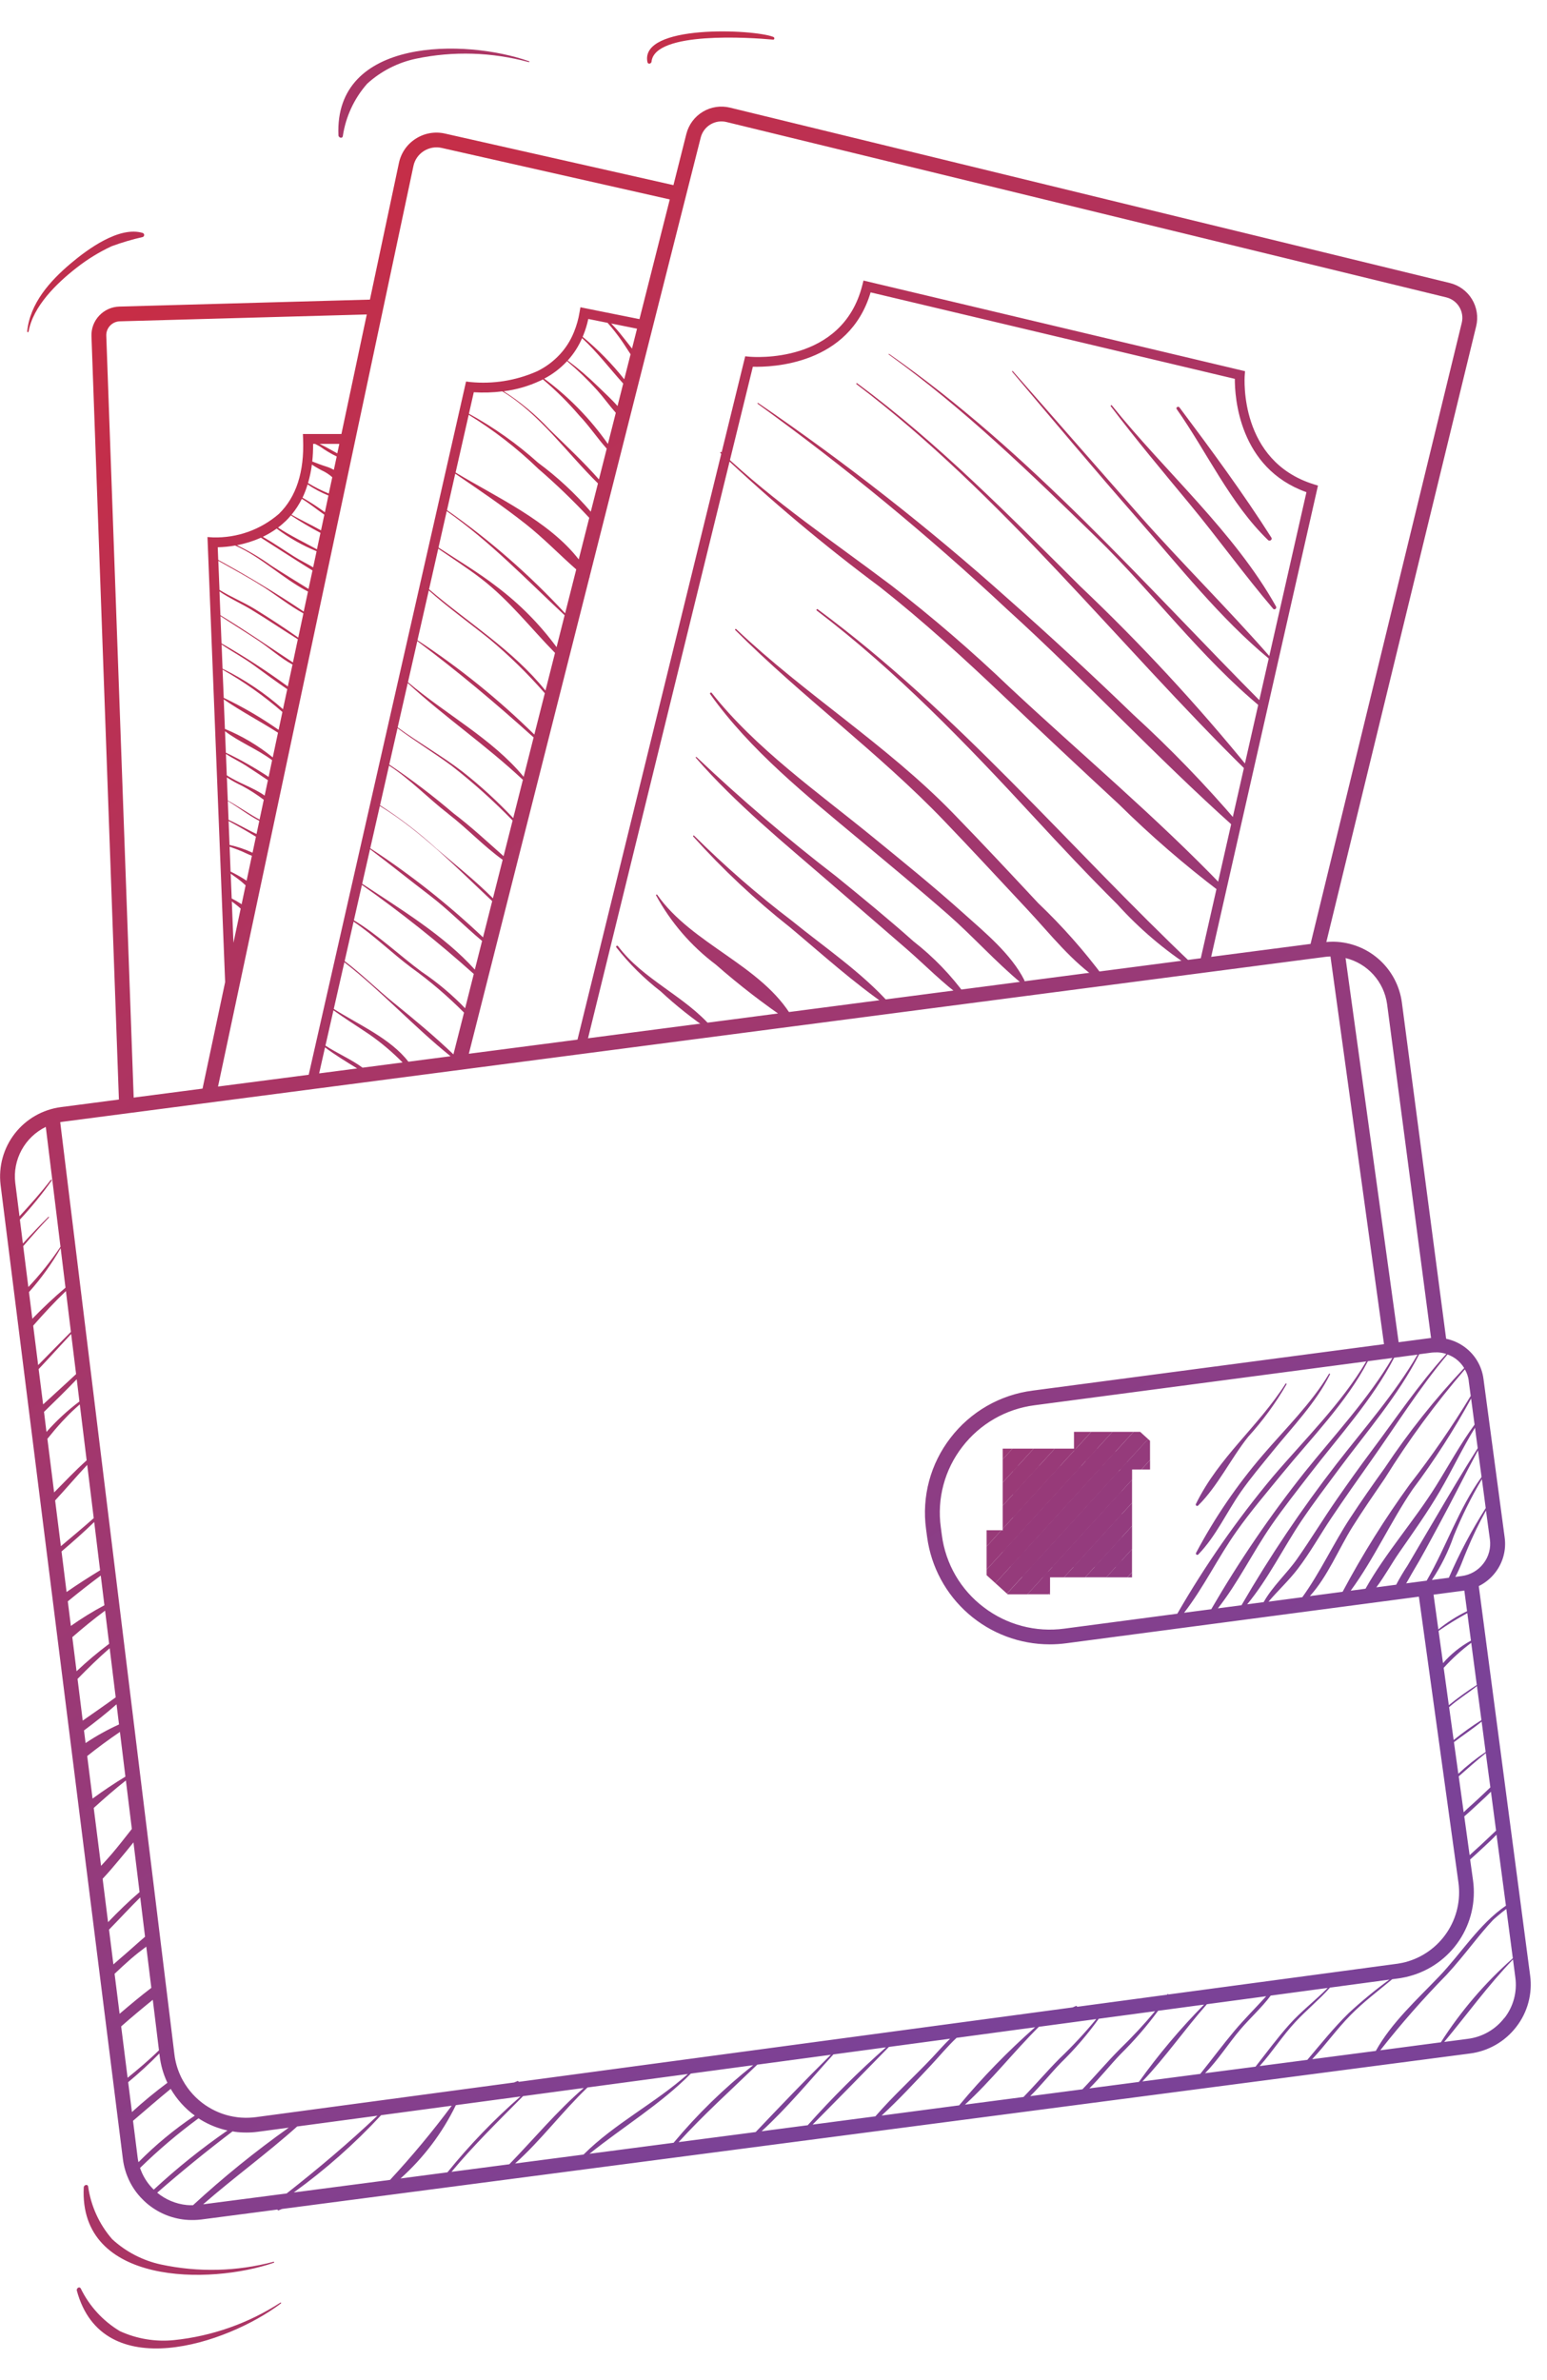 <svg width="80" height="123" viewBox="0 0 80 123" fill="none" xmlns="http://www.w3.org/2000/svg">
<g clip-path="url(#clip0_2378_56803)">
<path d="M52.642 75.758L52.383 76.042V75.758H52.642Z" fill="#9A3976"/>
<path d="M53.735 75.758L52.383 77.238V76.042L52.642 75.758H53.735Z" fill="#993A77"/>
<path d="M54.828 75.758L52.383 78.434V77.238L53.735 75.758H54.828Z" fill="#983A78"/>
<path d="M55.92 75.758L52.383 79.63V78.434L54.828 75.758H55.92Z" fill="#973A79"/>
<path d="M57.013 75.758L52.68 80.5L52.383 80.231V79.63L55.92 75.758H57.013Z" fill="#963A7A"/>
<path d="M57.555 75.758L57.857 76.03L53.32 80.995H53.228L52.68 80.5L57.013 75.758H57.555Z" fill="#953B7B"/>
<path d="M57.857 76.027L58.007 76.163V77.058L54.413 80.992H53.32L57.857 76.027Z" fill="#943B7C"/>
<path d="M58.008 78.254L55.507 80.993H54.414L58.008 77.059V78.254Z" fill="#943B7D"/>
<path d="M58.009 79.452L56.6 80.994H55.508L58.009 78.256V79.452Z" fill="#933C7E"/>
<path d="M58.011 80.648L57.695 80.993H56.602L58.011 79.451V80.648Z" fill="#923C7F"/>
<path d="M57.691 80.994L58.007 80.648V80.994H57.691Z" fill="#913C80"/>
<path d="M52.359 74.871L51.852 75.428V74.871H52.359Z" fill="#9B3975"/>
<path d="M53.452 74.871L51.852 76.624V75.428L52.359 74.871H53.452Z" fill="#9A3976"/>
<path d="M54.545 74.871L51.852 77.819V76.624L53.452 74.871H54.545Z" fill="#993A77"/>
<path d="M55.638 74.871L51.852 79.015V77.819L54.545 74.871H55.638Z" fill="#983A78"/>
<path d="M56.73 74.871L51.852 80.211V79.015L55.638 74.871H56.73Z" fill="#973A79"/>
<path d="M57.51 74.871L57.681 75.026L52.259 80.961L51.852 80.593V80.211L56.73 74.871H57.51Z" fill="#963A7A"/>
<path d="M57.68 75.027L58.279 75.568L52.856 81.502L52.258 80.962L57.68 75.027Z" fill="#953B7B"/>
<path d="M58.282 75.566L58.544 75.803V76.476L53.932 81.523H52.884L52.859 81.501L58.282 75.566Z" fill="#943B7C"/>
<path d="M58.541 77.672L55.023 81.523H53.93L58.541 76.477V77.672Z" fill="#943B7D"/>
<path d="M58.542 78.868L56.116 81.523H55.023L58.542 77.672V78.868Z" fill="#933C7E"/>
<path d="M58.543 80.063L57.21 81.522H56.117L58.543 78.867V80.063Z" fill="#923C7F"/>
<path d="M58.54 81.26L58.299 81.523H57.207L58.54 80.064V81.26Z" fill="#913C80"/>
<path d="M58.301 81.525L58.541 81.262V81.525H58.301Z" fill="#903C81"/>
<path d="M56.432 74.004L55.545 74.975L55.539 74.97V74.004H56.432Z" fill="#983A78"/>
<path d="M57.526 74.004L56.145 75.516L55.547 74.975L56.434 74.004H57.526Z" fill="#973A79"/>
<path d="M58.618 74.004L56.839 75.951H56.627L56.145 75.516L57.526 74.004H58.618Z" fill="#963A7A"/>
<path d="M58.961 74.004L59.372 74.376L57.933 75.951H56.84L58.619 74.004H58.961Z" fill="#953B7B"/>
<path d="M59.369 74.375L59.471 74.468V75.458L59.022 75.95H57.93L59.369 74.375Z" fill="#943B7C"/>
<path d="M59.023 75.951L59.473 75.459V75.951H59.023Z" fill="#943B7D"/>
<path d="M51.785 79.09L51.02 79.928V79.09H51.785Z" fill="#983A78"/>
<path d="M51.837 79.09L52.407 79.606L51.02 81.124V79.928L51.785 79.09H51.837Z" fill="#973A79"/>
<path d="M52.407 79.606L53.006 80.146L51.474 81.823L51.02 81.412V81.124L52.407 79.606Z" fill="#963A7A"/>
<path d="M53.004 80.147L53.603 80.687L52.071 82.364L51.473 81.823L53.004 80.147Z" fill="#953B7B"/>
<path d="M53.606 80.688L54.204 81.228L53.134 82.399H52.113L52.074 82.364L53.606 80.688Z" fill="#943B7C"/>
<path d="M54.203 81.227L54.301 81.316V82.314L54.225 82.397H53.133L54.203 81.227Z" fill="#943B7D"/>
<path d="M54.227 82.4L54.303 82.316V82.4H54.227Z" fill="#933C7E"/>
<path d="M42.241 31.558C46.372 34.708 49.945 38.414 53.456 42.216C54.871 43.748 56.301 45.27 57.779 46.74C58.918 48.001 60.218 49.107 61.646 50.028C61.663 50.037 61.681 50.04 61.7 50.036C61.718 50.032 61.734 50.022 61.746 50.008C61.757 49.993 61.763 49.974 61.762 49.956C61.761 49.937 61.754 49.92 61.741 49.906C55.25 43.757 49.52 36.828 42.283 31.487C42.239 31.454 42.198 31.527 42.24 31.558H42.241Z" fill="url(#paint0_linear_2378_56803)"/>
<path d="M60.851 21.145C62.405 23.348 63.62 26.033 65.576 27.914C65.662 27.997 65.813 27.89 65.746 27.784C64.29 25.495 62.626 23.235 60.996 21.061C60.935 20.977 60.788 21.056 60.851 21.145Z" fill="url(#paint1_linear_2378_56803)"/>
<path d="M57.44 20.994C58.749 22.726 60.146 24.387 61.53 26.06C62.998 27.834 64.346 29.713 65.838 31.463C65.911 31.548 66.04 31.44 65.989 31.348C63.833 27.493 60.247 24.381 57.496 20.951C57.471 20.919 57.415 20.962 57.44 20.994H57.44Z" fill="url(#paint2_linear_2378_56803)"/>
<path d="M52.342 19.213C54.484 21.75 56.619 24.294 58.809 26.791C60.956 29.24 63.093 31.952 65.612 34.037C65.618 34.042 65.623 34.046 65.63 34.049C65.636 34.051 65.644 34.053 65.65 34.053C65.658 34.053 65.665 34.051 65.671 34.049C65.678 34.046 65.684 34.042 65.689 34.037C65.694 34.032 65.698 34.026 65.7 34.02C65.703 34.013 65.704 34.006 65.704 33.999C65.704 33.992 65.703 33.985 65.7 33.978C65.698 33.972 65.694 33.966 65.689 33.961C63.508 31.473 61.139 29.137 58.942 26.654C56.745 24.172 54.568 21.669 52.376 19.18C52.355 19.157 52.322 19.19 52.342 19.213V19.213Z" fill="url(#paint3_linear_2378_56803)"/>
<path d="M45.961 18.323C49.847 21.11 53.298 24.473 56.716 27.796C59.63 30.631 62.095 33.986 65.241 36.578C65.334 36.655 65.465 36.532 65.376 36.443C59.112 30.155 53.321 23.418 45.979 18.292C45.96 18.279 45.943 18.31 45.961 18.323H45.961Z" fill="url(#paint4_linear_2378_56803)"/>
<path d="M44.294 19.858C51.857 25.594 57.766 33.254 64.501 39.87C64.566 39.934 64.692 39.846 64.633 39.769C61.917 36.428 58.988 33.266 55.864 30.303C52.184 26.641 48.518 22.901 44.324 19.807C44.293 19.784 44.264 19.835 44.294 19.858V19.858Z" fill="url(#paint5_linear_2378_56803)"/>
<path d="M39.182 20.87C43.697 24.133 48.001 27.677 52.069 31.481C56.088 35.125 59.779 39.124 63.817 42.734C63.844 42.758 63.879 42.771 63.916 42.77C63.952 42.769 63.987 42.754 64.013 42.728C64.039 42.702 64.054 42.668 64.055 42.631C64.056 42.595 64.044 42.559 64.02 42.532C62.331 40.554 60.521 38.684 58.601 36.93C56.467 34.869 54.288 32.856 52.064 30.892C48.001 27.262 43.706 23.901 39.207 20.828C39.181 20.811 39.157 20.852 39.182 20.87Z" fill="url(#paint6_linear_2378_56803)"/>
<path d="M37.256 23.414C39.864 25.878 42.614 28.187 45.492 30.329C47.755 32.112 49.858 34.036 51.943 36.017C53.904 37.881 55.878 39.731 57.863 41.569C59.505 43.188 61.251 44.699 63.089 46.092C63.235 46.194 63.391 45.974 63.272 45.853C59.795 42.231 55.89 38.959 52.218 35.53C50.275 33.67 48.236 31.914 46.108 30.269C43.124 28.019 40.019 25.941 37.303 23.367C37.272 23.338 37.226 23.383 37.256 23.413L37.256 23.414Z" fill="url(#paint7_linear_2378_56803)"/>
<path d="M38.023 32.565C41.477 36.02 45.44 38.897 48.828 42.429C50.276 43.938 51.695 45.474 53.124 47.001C54.302 48.259 55.447 49.741 56.904 50.695C56.929 50.71 56.959 50.717 56.988 50.713C57.017 50.71 57.044 50.697 57.065 50.676C57.086 50.656 57.099 50.629 57.103 50.6C57.107 50.571 57.101 50.541 57.087 50.516C56.066 49.143 54.93 47.86 53.691 46.68C52.224 45.109 50.758 43.54 49.258 42C45.819 38.474 41.633 35.89 38.073 32.516C38.039 32.484 37.99 32.534 38.023 32.567V32.565Z" fill="url(#paint8_linear_2378_56803)"/>
<path d="M36.723 35.87C38.804 38.793 41.706 41.112 44.443 43.394C45.981 44.676 47.527 45.952 49.032 47.27C50.318 48.399 51.478 49.702 52.79 50.792C52.809 50.811 52.835 50.822 52.862 50.824C52.89 50.826 52.917 50.818 52.939 50.801C52.96 50.784 52.975 50.76 52.981 50.733C52.986 50.707 52.982 50.679 52.969 50.655C52.289 49.304 50.919 48.183 49.811 47.19C48.289 45.824 46.696 44.536 45.11 43.242C42.279 40.932 39.082 38.693 36.803 35.809C36.767 35.764 36.69 35.824 36.723 35.87Z" fill="url(#paint9_linear_2378_56803)"/>
<path d="M35.984 39.167C38.055 41.547 40.54 43.562 42.919 45.622C44.235 46.761 45.557 47.894 46.871 49.036C47.845 49.88 48.773 50.845 49.822 51.593C49.902 51.65 50.001 51.54 49.953 51.463C49.188 50.407 48.278 49.464 47.25 48.662C45.95 47.505 44.597 46.398 43.246 45.3C40.734 43.368 38.323 41.308 36.022 39.129C35.997 39.104 35.961 39.142 35.984 39.167H35.984Z" fill="url(#paint10_linear_2378_56803)"/>
<path d="M35.85 43.237C37.383 44.942 39.058 46.512 40.858 47.931C42.508 49.311 44.151 50.804 45.931 52.018C46.007 52.07 46.081 51.957 46.025 51.896C44.577 50.265 42.637 48.961 40.949 47.588C39.169 46.235 37.481 44.766 35.895 43.19C35.866 43.159 35.821 43.205 35.848 43.236L35.85 43.237Z" fill="url(#paint11_linear_2378_56803)"/>
<path d="M33.929 46.278C34.689 47.676 35.742 48.895 37.014 49.852C38.22 50.909 39.491 51.889 40.82 52.786C40.844 52.8 40.871 52.804 40.898 52.801C40.925 52.797 40.95 52.784 40.97 52.765C40.989 52.746 41.002 52.721 41.006 52.694C41.01 52.667 41.005 52.639 40.992 52.615C39.409 49.886 35.789 48.824 33.986 46.244C33.981 46.238 33.974 46.233 33.966 46.231C33.958 46.23 33.949 46.231 33.942 46.235C33.935 46.239 33.93 46.246 33.927 46.254C33.925 46.261 33.925 46.27 33.929 46.277V46.278Z" fill="url(#paint12_linear_2378_56803)"/>
<path d="M31.866 48.956C32.536 49.809 33.308 50.576 34.167 51.239C34.965 51.98 35.82 52.658 36.724 53.267C36.815 53.325 36.895 53.2 36.833 53.127C35.451 51.497 33.236 50.619 31.962 48.902C31.922 48.848 31.83 48.898 31.869 48.956H31.866Z" fill="url(#paint13_linear_2378_56803)"/>
<path d="M79.128 102.103L76.472 81.976C76.805 81.811 77.097 81.572 77.324 81.277C77.522 81.022 77.666 80.731 77.75 80.42C77.834 80.109 77.855 79.784 77.811 79.465L76.715 71.265C76.673 70.945 76.568 70.637 76.406 70.359C76.244 70.08 76.028 69.836 75.77 69.642C75.479 69.421 75.142 69.268 74.784 69.193L72.493 51.798C72.379 50.975 71.987 50.217 71.381 49.649C70.775 49.081 69.992 48.739 69.164 48.68C68.972 48.667 68.78 48.67 68.589 48.688L76.338 16.859C76.453 16.381 76.373 15.879 76.117 15.46C75.861 15.042 75.449 14.742 74.972 14.626L37.749 5.563C37.271 5.447 36.767 5.523 36.346 5.775C35.924 6.028 35.619 6.436 35.496 6.912L34.826 9.569L23.013 6.904C22.756 6.845 22.49 6.838 22.231 6.883C21.971 6.928 21.724 7.025 21.502 7.167C21.28 7.307 21.088 7.49 20.938 7.706C20.789 7.921 20.684 8.165 20.63 8.422L19.13 15.485L6.175 15.845C5.979 15.85 5.786 15.893 5.607 15.973C5.428 16.053 5.267 16.168 5.132 16.311C4.998 16.452 4.893 16.619 4.823 16.802C4.754 16.985 4.723 17.18 4.73 17.376L6.149 56.828L3.15 57.22C2.207 57.343 1.35 57.834 0.766 58.585C0.182 59.336 -0.083 60.286 0.029 61.231L6.355 111.588C6.38 111.789 6.422 111.988 6.482 112.182C6.51 112.283 6.545 112.383 6.586 112.48C6.768 112.941 7.047 113.357 7.402 113.702C7.46 113.76 7.521 113.817 7.585 113.872C8.146 114.352 8.841 114.65 9.577 114.724C9.691 114.735 9.805 114.74 9.915 114.74C9.954 114.74 9.992 114.74 10.03 114.74C10.16 114.738 10.289 114.728 10.418 114.712L14.34 114.199L14.384 114.246L14.591 114.167L76.014 106.134C76.485 106.074 76.939 105.921 77.35 105.685C77.762 105.449 78.122 105.133 78.411 104.757C78.701 104.385 78.913 103.958 79.036 103.502C79.159 103.046 79.191 102.57 79.128 102.103ZM77.366 94.613C77.091 94.871 76.818 95.135 76.543 95.389C76.36 95.554 76.178 95.716 75.999 95.884L75.722 93.88C76.01 93.632 76.288 93.369 76.566 93.113C76.749 92.948 76.927 92.779 77.101 92.603L77.366 94.613ZM77.071 92.378C76.838 92.599 76.606 92.823 76.37 93.04C76.145 93.246 75.912 93.449 75.691 93.664L75.435 91.809C75.898 91.404 76.354 90.993 76.835 90.609L77.071 92.378ZM76.827 90.551C76.326 90.886 75.853 91.263 75.414 91.676L75.188 90.042C75.659 89.681 76.162 89.354 76.62 88.98L76.827 90.551ZM76.609 88.901C76.111 89.217 75.632 89.561 75.173 89.932L74.938 88.232C75.387 87.833 75.907 87.518 76.377 87.142L76.609 88.901ZM75.879 83.369L76.067 84.794C75.52 85.094 75.031 85.487 74.623 85.957L74.392 84.292C74.871 83.958 75.369 83.651 75.882 83.372L75.879 83.369ZM74.381 84.21L74.133 82.418L75.689 82.213L75.725 82.206L75.866 83.273C75.337 83.527 74.84 83.843 74.384 84.213L74.381 84.21ZM76.081 84.903L76.37 87.087C75.867 87.406 75.384 87.755 74.923 88.131L74.657 86.202C75.09 85.725 75.568 85.291 76.085 84.906L76.081 84.903ZM77.047 79.562C77.077 79.782 77.063 80.005 77.005 80.219C76.948 80.434 76.848 80.634 76.712 80.809C76.577 80.986 76.408 81.134 76.215 81.246C76.022 81.356 75.809 81.428 75.588 81.457L75.257 81.501C75.51 81.053 75.678 80.526 75.866 80.1C76.153 79.406 76.48 78.728 76.845 78.071L77.047 79.562ZM76.831 77.944C76.102 79.092 75.464 80.296 74.924 81.544L74.046 81.66C74.517 80.957 74.895 80.196 75.172 79.397C75.585 78.379 76.073 77.393 76.633 76.448L76.831 77.944ZM76.616 76.337C75.428 77.981 74.789 79.948 73.777 81.695L72.717 81.835C72.834 81.647 72.935 81.45 73.026 81.298C73.513 80.492 73.953 79.659 74.401 78.831C75.096 77.552 75.741 76.241 76.432 74.959L76.616 76.337ZM76.417 74.848C75.645 76.062 74.912 77.303 74.184 78.542C73.719 79.334 73.249 80.118 72.79 80.911C72.577 81.232 72.38 81.563 72.201 81.904L71.175 82.04C71.607 81.463 71.974 80.794 72.351 80.251C73.072 79.212 73.822 78.161 74.46 77.069C75.087 75.996 75.623 74.853 76.276 73.792L76.417 74.848ZM76.254 73.63C75.521 74.632 74.918 75.742 74.264 76.791C73.134 78.603 71.663 80.246 70.614 82.112L69.848 82.213C71.046 80.585 71.923 78.635 73.055 76.971C74.172 75.482 75.181 73.915 76.075 72.282L76.254 73.63ZM75.95 71.36L76.055 72.147C75.095 73.728 74.044 75.253 72.907 76.713C71.622 78.483 70.46 80.34 69.43 82.27L67.737 82.493C68.655 81.485 69.231 80.047 69.936 78.922C70.472 78.07 71.044 77.24 71.614 76.409C72.847 74.427 74.231 72.543 75.754 70.775C75.858 70.957 75.926 71.157 75.955 71.365L75.95 71.36ZM75.299 70.242C75.466 70.369 75.607 70.526 75.717 70.705C74.205 72.308 72.831 74.036 71.609 75.871C70.995 76.723 70.391 77.587 69.816 78.465C68.948 79.786 68.273 81.27 67.347 82.55L65.598 82.781C66.09 82.205 66.648 81.69 67.11 81.087C67.753 80.248 68.267 79.317 68.856 78.442C69.531 77.437 70.227 76.449 70.926 75.462C72.205 73.652 73.423 71.703 74.855 70.005C75.016 70.062 75.168 70.144 75.305 70.247L75.299 70.242ZM74.271 69.894C74.448 69.894 74.624 69.923 74.792 69.978C73.37 71.538 72.156 73.35 70.895 75.032C70.286 75.844 69.702 76.666 69.124 77.499C68.426 78.505 67.789 79.553 67.087 80.556C66.548 81.327 65.808 81.982 65.348 82.804L64.496 82.917C65.595 81.588 66.364 79.994 67.324 78.569C67.933 77.669 68.59 76.803 69.237 75.932C70.653 74.026 72.309 72.122 73.392 69.993L74.044 69.907C74.121 69.899 74.199 69.896 74.277 69.899L74.271 69.894ZM63.948 79.141C64.673 78.117 65.493 77.156 66.287 76.185C67.788 74.347 69.635 72.481 70.738 70.352L72.002 70.185C70.761 72.304 68.986 74.195 67.457 76.101C65.681 78.338 64.071 80.701 62.637 83.171L61.233 83.354C62.254 82.037 62.984 80.498 63.948 79.141ZM60.881 83.403L55.042 84.174C54.308 84.274 53.562 84.227 52.846 84.037C52.13 83.848 51.459 83.518 50.871 83.069C50.282 82.624 49.787 82.066 49.416 81.429C49.045 80.791 48.804 80.086 48.707 79.354L48.651 78.928C48.551 78.197 48.598 77.454 48.789 76.742C48.98 76.029 49.311 75.362 49.763 74.779C50.213 74.192 50.775 73.7 51.417 73.331C52.058 72.962 52.766 72.723 53.5 72.629L70.653 70.363C69.379 72.534 67.426 74.436 65.805 76.343C63.964 78.55 62.317 80.912 60.882 83.403H60.881ZM65.742 78.841C66.38 77.92 67.078 77.037 67.762 76.15C69.232 74.241 70.985 72.329 72.096 70.172L73.305 70.012C72.135 72.027 70.522 73.849 69.1 75.684C67.307 77.999 65.671 80.432 64.202 82.965L62.981 83.126C64.031 81.795 64.781 80.231 65.743 78.841L65.742 78.841ZM71.731 51.897L74.004 69.154C73.985 69.154 73.966 69.154 73.944 69.159L72.328 69.372L69.583 49.516C70.138 49.652 70.64 49.951 71.023 50.376C71.406 50.8 71.653 51.33 71.731 51.897ZM36.239 7.098C36.313 6.818 36.493 6.579 36.741 6.431C36.989 6.283 37.285 6.238 37.566 6.306L74.789 15.369C75.07 15.437 75.312 15.613 75.462 15.859C75.613 16.105 75.66 16.401 75.593 16.681L67.773 48.785L62.633 49.454L68.156 25.098L67.932 25.028C64.088 23.824 64.355 19.581 64.368 19.401L64.384 19.185L44.653 14.5L44.592 14.743C43.56 18.833 38.953 18.453 38.757 18.436L38.537 18.415L29.864 53.732L24.245 54.463L30.475 29.862C30.483 29.852 30.488 29.842 30.491 29.83C30.494 29.818 30.494 29.806 30.492 29.794L36.239 7.098ZM62.096 49.526L30.408 53.663L38.932 18.954C39.923 18.984 43.914 18.852 45.022 15.111L63.857 19.581C63.852 20.516 64.063 24.195 67.56 25.438L62.096 49.526ZM16.829 54.042L17.244 52.216C17.853 52.653 18.491 53.051 19.114 53.472C19.725 53.899 20.296 54.382 20.819 54.913L18.749 55.182C18.16 54.747 17.441 54.444 16.83 54.042H16.829ZM18.469 55.221L16.504 55.477L16.808 54.133C17.333 54.53 17.903 54.872 18.469 55.221ZM17.26 52.147L17.808 49.734C19.729 51.226 21.401 53.064 23.299 54.59L21.119 54.874C20.2 53.675 18.53 52.953 17.261 52.147H17.26ZM20.375 51.842C19.514 51.143 18.708 50.344 17.823 49.672L18.285 47.634C19.321 48.33 20.258 49.252 21.256 49.999C22.232 50.702 23.148 51.483 23.996 52.336L23.448 54.494C22.47 53.556 21.421 52.689 20.376 51.84L20.375 51.842ZM21.825 50.242C20.66 49.379 19.55 48.321 18.301 47.563L18.716 45.736C20.732 47.156 22.663 48.692 24.501 50.337L24.053 52.112C23.378 51.412 22.631 50.785 21.826 50.24L21.825 50.242ZM32.158 17.624C32.31 17.841 32.454 18.08 32.609 18.309L32.282 19.603C31.645 18.798 30.924 18.063 30.132 17.411V17.405C30.145 17.38 30.156 17.353 30.165 17.326C30.275 17.054 30.361 16.773 30.422 16.485L31.421 16.686C31.685 16.984 31.931 17.297 32.158 17.624ZM31.604 16.719L32.943 16.988L32.683 18.016C32.519 17.798 32.346 17.589 32.186 17.384C32.005 17.151 31.811 16.929 31.604 16.719ZM32.228 19.824L31.934 20.986C31.613 20.62 31.242 20.286 30.917 19.969C30.427 19.49 29.905 19.043 29.356 18.633C29.667 18.291 29.919 17.9 30.102 17.476C30.887 18.195 31.518 19.037 32.227 19.822L32.228 19.824ZM30.884 20.172C31.212 20.537 31.51 20.959 31.845 21.335L31.437 22.945C30.528 21.65 29.416 20.51 28.143 19.57C28.575 19.344 28.966 19.048 29.3 18.693C29.309 18.685 29.318 18.676 29.326 18.666C29.879 19.131 30.399 19.633 30.883 20.17L30.884 20.172ZM29.947 21.466C30.461 21.999 30.879 22.635 31.376 23.188L30.973 24.778C30.17 23.865 29.273 23.035 28.407 22.185C27.706 21.435 26.913 20.776 26.048 20.222C26.699 20.141 27.333 19.959 27.927 19.681C27.956 19.67 27.985 19.657 28.012 19.643C28.034 19.632 28.054 19.619 28.073 19.608C28.748 20.174 29.374 20.795 29.947 21.464L29.947 21.466ZM30.922 24.985L30.551 26.446C29.741 25.503 28.826 24.654 27.826 23.916C26.736 22.936 25.535 22.087 24.249 21.384L24.501 20.273C24.994 20.304 25.488 20.289 25.978 20.228C27.906 21.39 29.316 23.409 30.92 24.982L30.922 24.985ZM27.827 24.22C28.754 25.018 29.637 25.867 30.472 26.763L29.928 28.912C28.393 26.928 25.628 25.671 23.56 24.422L24.238 21.438C25.531 22.232 26.734 23.163 27.825 24.217L27.827 24.22ZM27.157 27.061C28.092 27.795 28.912 28.651 29.799 29.43L29.224 31.699C27.384 29.709 25.336 27.921 23.116 26.366L23.542 24.482C24.768 25.315 25.989 26.144 27.153 27.058L27.157 27.061ZM29.199 31.798L28.782 33.447C27.91 32.263 26.871 31.213 25.697 30.328C24.757 29.598 23.695 28.97 22.676 28.299L23.102 26.417C25.343 27.99 27.207 29.939 29.195 31.796L29.199 31.798ZM24.878 29.904C26.355 31.041 27.426 32.447 28.701 33.744L28.208 35.693C26.525 33.596 24.219 32.195 22.187 30.456L22.663 28.357C23.414 28.873 24.179 29.366 24.878 29.904ZM25.316 33.032C26.34 33.889 27.295 34.824 28.174 35.829L27.632 37.965C25.782 36.146 23.758 34.513 21.589 33.09L22.174 30.515C23.179 31.409 24.267 32.188 25.316 33.032ZM27.595 38.113L27.08 40.149C25.469 38.19 23.022 36.9 21.097 35.257L21.58 33.134C23.68 34.704 25.651 36.361 27.595 38.113ZM27.04 40.305L26.54 42.283C25.728 41.42 24.853 40.618 23.922 39.886C22.847 39.059 21.659 38.394 20.565 37.593L21.085 35.304C22.995 37.062 25.144 38.523 27.04 40.304V40.305ZM23.357 39.58C24.471 40.449 25.524 41.394 26.509 42.407L26.042 44.25C25.19 43.497 24.35 42.714 23.443 42.029C22.388 41.128 21.282 40.288 20.13 39.514L20.557 37.633C21.467 38.313 22.439 38.904 23.357 39.58ZM23.181 42.063C24.151 42.81 25 43.723 25.995 44.438L25.491 46.427C24.577 45.508 23.558 44.704 22.572 43.862C21.664 43.033 20.687 42.282 19.652 41.618L20.118 39.567C21.201 40.263 22.165 41.28 23.181 42.06V42.063ZM25.453 46.573L24.979 48.446C23.178 46.739 21.226 45.198 19.146 43.842L19.643 41.656C21.771 42.951 23.631 44.86 25.453 46.573ZM22.226 46.281C23.182 47.011 24.018 47.872 24.93 48.632L24.555 50.114C22.972 48.352 20.674 46.965 18.729 45.675L19.135 43.889C20.177 44.674 21.191 45.492 22.226 46.281ZM21.38 8.579C21.413 8.421 21.477 8.271 21.569 8.139C21.661 8.007 21.779 7.894 21.915 7.808C22.051 7.721 22.204 7.662 22.363 7.634C22.522 7.606 22.686 7.61 22.843 7.646L34.636 10.308L33.069 16.494L30.015 15.881L29.97 16.14C29.914 16.482 29.82 16.818 29.69 17.14L29.667 17.196C29.501 17.601 29.265 17.974 28.97 18.297L28.94 18.329C28.61 18.683 28.218 18.973 27.783 19.185C27.77 19.191 27.758 19.198 27.722 19.212C26.655 19.674 25.488 19.858 24.331 19.747L24.101 19.719L15.964 55.548L11.275 56.157L21.38 8.579ZM11.26 28.285C11.562 28.278 11.863 28.248 12.16 28.195C13.515 28.785 14.611 29.895 15.927 30.574L15.706 31.609C14.264 30.646 12.808 29.768 11.285 28.937L11.26 28.285ZM17.443 23.432C17.138 23.269 16.838 23.088 16.524 22.941H17.547L17.443 23.432ZM16.191 22.941H16.288C16.376 22.985 16.465 23.03 16.559 23.085C16.828 23.278 17.114 23.448 17.412 23.593L17.265 24.282C17.149 24.218 17.027 24.164 16.9 24.123C16.644 24.043 16.397 23.949 16.148 23.852C16.18 23.549 16.195 23.245 16.191 22.941ZM16.131 24.013C16.337 24.15 16.552 24.272 16.775 24.379C16.922 24.459 17.059 24.555 17.183 24.666L17.002 25.508C16.63 25.356 16.271 25.175 15.928 24.966C16.02 24.654 16.087 24.336 16.128 24.013H16.131ZM15.909 25.039C16.247 25.266 16.607 25.457 16.984 25.61L16.801 26.476C16.43 26.203 16.044 25.952 15.644 25.723C15.748 25.502 15.836 25.273 15.906 25.039H15.909ZM15.612 25.784C16.018 26.027 16.384 26.331 16.773 26.602L16.601 27.412C16.1 27.132 15.575 26.887 15.075 26.604C15.283 26.352 15.463 26.077 15.609 25.784L15.612 25.784ZM14.778 26.927C14.873 26.836 14.961 26.737 15.043 26.638C15.536 26.959 16.049 27.267 16.573 27.541L16.39 28.393C15.713 28.025 15.021 27.689 14.377 27.269C14.517 27.163 14.649 27.049 14.775 26.928L14.778 26.927ZM14.309 27.32C14.944 27.796 15.637 28.189 16.372 28.49L16.194 29.324C15.872 29.129 15.525 28.965 15.213 28.767C14.665 28.422 14.146 28.063 13.591 27.745C13.842 27.625 14.081 27.483 14.306 27.321L14.309 27.32ZM13.493 27.79C14.383 28.355 15.263 28.932 16.16 29.485L15.954 30.439C15.311 30.04 14.662 29.647 14.029 29.235C13.468 28.833 12.874 28.48 12.254 28.178C12.68 28.098 13.094 27.968 13.49 27.791L13.493 27.79ZM13.584 30.309C14.292 30.764 14.954 31.295 15.69 31.703L15.424 32.955C14.698 32.441 13.947 31.954 13.191 31.486C12.596 31.121 11.942 30.858 11.351 30.489L11.29 28.985C12.057 29.421 12.838 29.834 13.58 30.31L13.584 30.309ZM12.495 46.736L12.464 46.714C12.308 46.612 12.145 46.522 11.981 46.436L11.93 45.157C12.124 45.29 12.315 45.426 12.496 45.575C12.562 45.63 12.632 45.697 12.702 45.758L12.495 46.736ZM12.447 46.962L12.072 48.728L11.988 46.592C12.098 46.672 12.207 46.755 12.312 46.842C12.356 46.879 12.401 46.92 12.447 46.961V46.962ZM12.752 45.521C12.716 45.496 12.68 45.471 12.646 45.449C12.413 45.301 12.172 45.167 11.924 45.046L11.873 43.762C12.084 43.834 12.294 43.912 12.5 43.999C12.674 44.072 12.847 44.165 13.026 44.23L12.752 45.521ZM13.891 40.154C13.184 39.686 12.445 39.267 11.68 38.901L11.636 37.791C12.391 38.367 13.308 38.718 14.072 39.29L13.891 40.154ZM14.105 39.146C13.357 38.538 12.523 38.042 11.631 37.674L11.57 36.145C12.468 36.768 13.453 37.277 14.376 37.869L14.105 39.146ZM14.634 36.654C13.691 35.82 12.64 35.116 11.509 34.562L11.46 33.311C12.008 33.681 12.598 33.996 13.137 34.39C13.706 34.805 14.272 35.225 14.855 35.62L14.634 36.654ZM14.884 35.479C13.784 34.674 12.639 33.931 11.456 33.254L11.401 31.846C12.057 32.273 12.726 32.686 13.378 33.121C13.97 33.517 14.501 34.007 15.126 34.347L14.884 35.479ZM13.014 31.521C13.82 32.008 14.601 32.542 15.402 33.04L15.148 34.239C13.899 33.416 12.682 32.572 11.399 31.798L11.35 30.568C11.878 30.93 12.464 31.185 13.015 31.52L13.014 31.521ZM14.604 36.8L14.408 37.722C13.509 37.093 12.56 36.539 11.57 36.067L11.509 34.61C12.612 35.233 13.65 35.967 14.605 36.799L14.604 36.8ZM12.751 39.594C13.124 39.832 13.49 40.081 13.855 40.324L13.686 41.12C13.082 40.693 12.337 40.478 11.727 40.069L11.684 38.971C12.03 39.192 12.402 39.368 12.752 39.592L12.751 39.594ZM12.534 40.624C12.921 40.832 13.291 41.07 13.641 41.336L13.423 42.359C12.859 42.058 12.339 41.681 11.779 41.374L11.732 40.18C11.989 40.346 12.257 40.494 12.535 40.623L12.534 40.624ZM13.409 42.428L13.265 43.106C13.165 43.056 13.063 43.008 12.964 42.957C12.581 42.759 12.208 42.552 11.818 42.37L11.78 41.4C12.333 41.727 12.84 42.131 13.41 42.427L13.409 42.428ZM13.235 43.246L13.06 44.073C12.679 43.895 12.28 43.76 11.87 43.67L11.821 42.433C12.301 42.689 12.772 42.963 13.236 43.245L13.235 43.246ZM5.496 17.349C5.493 17.254 5.508 17.16 5.542 17.071C5.575 16.983 5.626 16.902 5.691 16.833C5.756 16.764 5.835 16.708 5.921 16.669C6.008 16.631 6.102 16.61 6.197 16.607L18.967 16.253L17.655 22.433H15.664L15.674 22.696C15.74 24.389 15.319 25.689 14.422 26.56C13.478 27.378 12.261 27.812 11.012 27.775L10.729 27.757L11.643 50.757L10.474 56.264L6.913 56.728L5.496 17.349ZM3.25 57.976L68.531 49.455C68.621 49.443 68.714 49.437 68.802 49.434L71.571 69.472L53.398 71.872C52.564 71.979 51.76 72.25 51.031 72.669C50.303 73.089 49.664 73.648 49.153 74.315C48.64 74.977 48.264 75.734 48.047 76.543C47.83 77.353 47.776 78.197 47.889 79.027L47.946 79.453C48.155 80.986 48.912 82.391 50.078 83.408C51.243 84.425 52.737 84.986 54.284 84.987C54.571 84.987 54.857 84.968 55.142 84.93L73.375 82.522L75.421 97.304C75.543 98.205 75.332 99.12 74.826 99.876C74.321 100.632 73.557 101.178 72.678 101.41C72.585 101.435 72.49 101.455 72.395 101.47C72.339 101.483 72.279 101.491 72.212 101.5L60.413 103.083C60.424 103.063 60.39 103.042 60.378 103.062L60.356 103.094L55.711 103.718L55.66 103.669L55.472 103.75L26.831 107.598L26.782 107.55L26.587 107.631L13.239 109.422C12.987 109.455 12.732 109.464 12.478 109.447C12.403 109.443 12.333 109.436 12.251 109.424C11.733 109.358 11.235 109.183 10.79 108.911C10.732 108.877 10.678 108.841 10.623 108.805C10.14 108.475 9.741 108.037 9.457 107.526C9.407 107.439 9.362 107.35 9.322 107.258C9.167 106.916 9.065 106.553 9.02 106.181L3.114 57.998C3.157 57.993 3.203 57.982 3.25 57.976ZM1.2 64.407C1.632 63.903 2.072 63.404 2.533 62.924C2.536 62.92 2.537 62.915 2.537 62.91C2.536 62.904 2.534 62.9 2.53 62.896C2.527 62.893 2.522 62.89 2.517 62.89C2.512 62.889 2.507 62.891 2.502 62.894C2.049 63.34 1.612 63.803 1.184 64.273L1.028 63.036C1.618 62.398 2.167 61.724 2.672 61.017C2.696 60.985 2.644 60.957 2.621 60.987C2.117 61.642 1.567 62.257 1.008 62.862L0.789 61.135C0.719 60.549 0.834 59.955 1.117 59.437C1.4 58.918 1.837 58.501 2.368 58.242L3.128 64.438C2.633 65.177 2.077 65.874 1.466 66.52L1.2 64.407ZM1.498 66.781C2.122 66.083 2.671 65.322 3.137 64.511L3.387 66.552C2.791 67.055 2.22 67.594 1.671 68.159L1.498 66.781ZM1.716 68.516C2.258 67.9 2.812 67.298 3.409 66.728L3.667 68.837C3.098 69.405 2.537 69.981 1.973 70.554L1.716 68.516ZM1.998 70.761C2.565 70.162 3.116 69.547 3.68 68.944L3.935 71.019C3.373 71.547 2.795 72.062 2.23 72.586L1.998 70.761ZM2.276 72.972C2.847 72.416 3.418 71.86 3.968 71.285L4.108 72.434C3.488 72.9 2.917 73.428 2.403 74.009L2.276 72.972ZM2.451 74.364C2.694 74.06 2.944 73.763 3.208 73.476C3.435 73.233 3.67 72.989 3.921 72.768C3.96 72.732 4.036 72.663 4.127 72.585L4.481 75.476C3.897 76.001 3.354 76.572 2.799 77.135L2.451 74.364ZM2.851 77.549C3.413 76.941 3.947 76.311 4.51 75.712L4.847 78.463C4.294 78.958 3.715 79.431 3.148 79.913L2.851 77.549ZM3.182 80.186C3.76 79.692 4.332 79.19 4.872 78.664L5.176 81.16C4.601 81.51 4.015 81.883 3.443 82.282L3.182 80.186ZM3.506 82.765C4.062 82.306 4.631 81.861 5.211 81.431L5.399 82.966C4.799 83.285 4.22 83.642 3.665 84.034L3.506 82.765ZM3.739 84.615C4.283 84.141 4.843 83.682 5.434 83.245L5.644 84.958C5.056 85.398 4.493 85.872 3.959 86.377L3.739 84.615ZM4.01 86.774C4.544 86.226 5.093 85.69 5.672 85.187L5.983 87.726C5.423 88.135 4.848 88.528 4.278 88.928L4.01 86.774ZM4.344 89.436C4.923 89.005 5.492 88.557 6.027 88.085L6.155 89.127C5.553 89.399 4.975 89.72 4.426 90.088L4.344 89.436ZM4.51 90.759C5.058 90.32 5.623 89.907 6.202 89.513L6.485 91.823C5.907 92.173 5.339 92.554 4.786 92.959L4.51 90.759ZM4.847 93.443C5.389 92.951 5.939 92.469 6.51 92.021L6.818 94.528C6.472 94.964 6.134 95.407 5.774 95.826C5.596 96.034 5.409 96.236 5.226 96.435L4.847 93.443ZM5.307 97.102C5.594 96.797 5.864 96.481 6.121 96.172C6.378 95.864 6.646 95.546 6.902 95.222L7.217 97.791C6.649 98.274 6.111 98.802 5.588 99.345L5.307 97.102ZM5.638 99.732C6.179 99.179 6.703 98.607 7.252 98.065L7.501 100.098C7.12 100.421 6.77 100.746 6.495 100.981C6.284 101.159 6.074 101.346 5.864 101.529L5.638 99.732ZM5.925 102.014C6.199 101.754 6.477 101.496 6.763 101.247C7.017 101.025 7.289 100.816 7.564 100.61L7.826 102.741C7.259 103.171 6.714 103.63 6.185 104.081L5.925 102.014ZM6.266 104.733C6.8 104.262 7.348 103.806 7.901 103.358L8.221 105.967C7.709 106.47 7.159 106.934 6.599 107.388L6.266 104.733ZM6.628 107.616C7.192 107.15 7.73 106.654 8.241 106.132L8.259 106.274C8.313 106.722 8.435 107.158 8.621 107.569C8.633 107.596 8.646 107.62 8.658 107.647C8.021 108.12 7.408 108.624 6.823 109.159L6.628 107.616ZM7.116 111.493L6.879 109.612C7.528 109.058 8.169 108.499 8.828 107.961C9.143 108.503 9.567 108.974 10.074 109.343C9.025 110.046 8.049 110.852 7.161 111.75C7.142 111.669 7.125 111.584 7.116 111.496V111.493ZM7.941 113.159C7.659 112.885 7.439 112.555 7.295 112.19C7.276 112.147 7.259 112.098 7.242 112.048C8.189 111.123 9.199 110.266 10.265 109.483C10.307 109.51 10.35 109.539 10.392 109.564C10.816 109.821 11.279 110.006 11.763 110.112C10.421 111.039 9.147 112.061 7.95 113.17L7.941 113.159ZM9.977 113.974C9.869 113.977 9.76 113.974 9.652 113.964C9.093 113.907 8.563 113.685 8.129 113.327C9.394 112.224 10.693 111.168 12.027 110.157C12.067 110.163 12.106 110.174 12.148 110.179C12.244 110.194 12.338 110.202 12.437 110.208C12.536 110.214 12.64 110.218 12.741 110.218C12.945 110.218 13.148 110.205 13.35 110.177L14.933 109.965C13.199 111.196 11.543 112.536 9.978 113.977L9.977 113.974ZM10.505 113.928C12.088 112.547 13.805 111.303 15.367 109.905L19.518 109.348C18.019 110.768 16.449 112.088 14.823 113.367L10.505 113.928ZM15.193 113.315C16.826 112.136 18.338 110.799 19.707 109.322L23.36 108.832C22.367 110.166 21.303 111.445 20.172 112.665L15.193 113.315ZM20.712 112.593C21.903 111.528 22.875 110.24 23.574 108.802L26.553 108.402L26.914 108.354C25.545 109.549 24.282 110.861 23.139 112.274L20.712 112.593ZM23.349 112.249C24.5 110.867 25.779 109.619 27.048 108.337L30.188 107.915C28.804 109.11 27.612 110.546 26.338 111.858L23.349 112.249ZM26.637 111.819C27.98 110.616 29.072 109.14 30.382 107.889L35.572 107.192C33.877 108.702 31.778 109.755 30.177 111.356L26.637 111.819ZM30.484 111.316C32.218 109.923 34.168 108.751 35.725 107.171L38.949 106.738C37.443 107.929 36.064 109.273 34.834 110.747L30.484 111.316ZM35.093 110.713C36.378 109.302 37.788 108.034 39.16 106.71L42.963 106.199C41.643 107.502 40.357 108.848 39.078 110.193L35.093 110.713ZM39.384 110.152C40.715 108.935 41.885 107.511 43.098 106.18L45.817 105.814C44.389 107.074 43.038 108.419 41.77 109.84L39.384 110.152ZM42.023 109.807C43.344 108.476 44.658 107.138 45.967 105.794L49.133 105.368C48.794 105.693 48.487 106.052 48.207 106.348C47.241 107.37 46.189 108.318 45.269 109.381L42.023 109.807ZM45.59 109.341C46.483 108.52 47.319 107.617 48.142 106.741C48.578 106.275 48.994 105.766 49.467 105.324L53.527 104.776C52.117 106.02 50.804 107.37 49.6 108.813L45.59 109.341ZM49.901 108.777C51.26 107.533 52.414 106.055 53.722 104.753L55.447 104.521L56.69 104.354C56.102 105.067 55.471 105.745 54.802 106.383C54.154 107.031 53.566 107.728 52.928 108.381L49.901 108.777ZM53.275 108.337C53.833 107.789 54.323 107.166 54.862 106.612C55.58 105.912 56.235 105.151 56.82 104.337L59.733 103.946C59.156 104.634 58.544 105.292 57.898 105.917C57.233 106.587 56.629 107.308 55.975 107.984L53.275 108.337ZM56.334 107.937C56.905 107.371 57.407 106.726 57.96 106.154C58.66 105.463 59.306 104.717 59.889 103.925L62.264 103.606C61.038 104.847 59.912 106.183 58.896 107.602L56.334 107.937ZM59.075 107.578C60.272 106.328 61.262 104.884 62.413 103.585L65.479 103.173C64.925 103.782 64.341 104.361 63.813 104.991C63.212 105.708 62.656 106.459 62.07 107.187L59.075 107.578ZM62.319 107.152C63.002 106.456 63.521 105.62 64.15 104.882C64.656 104.289 65.251 103.76 65.712 103.14L68.659 102.744C68.023 103.394 67.284 103.951 66.678 104.632C66.056 105.328 65.502 106.081 64.927 106.814L62.319 107.152ZM65.141 106.783C65.794 106.053 66.319 105.222 66.989 104.503C67.563 103.887 68.221 103.353 68.778 102.728L71.849 102.315C71.115 102.85 70.412 103.428 69.745 104.045C68.975 104.798 68.301 105.642 67.607 106.461L65.141 106.783ZM67.856 106.428C68.549 105.691 69.134 104.862 69.848 104.141C70.509 103.471 71.267 102.899 71.996 102.295L72.325 102.251C72.402 102.24 72.482 102.228 72.538 102.215C72.652 102.196 72.765 102.17 72.876 102.139C73.934 101.859 74.853 101.202 75.461 100.292C76.069 99.381 76.323 98.281 76.176 97.196L76.025 96.107C76.265 95.895 76.498 95.675 76.732 95.46C76.955 95.255 77.18 95.045 77.389 94.822L77.876 98.493C76.49 99.442 75.555 100.968 74.43 102.142C73.273 103.352 71.952 104.545 71.148 105.999L67.856 106.428ZM71.378 105.968C72.446 104.607 73.589 103.306 74.802 102.071C75.289 101.544 75.733 100.993 76.18 100.438C76.509 100.029 76.843 99.62 77.207 99.235C77.245 99.194 77.628 98.859 77.897 98.662L78.233 101.212C76.796 102.479 75.544 103.941 74.512 105.555L71.378 105.968ZM77.797 104.291C77.57 104.587 77.286 104.836 76.962 105.022C76.638 105.208 76.28 105.328 75.91 105.375L74.684 105.536C75.87 104.111 76.948 102.613 78.241 101.273L78.362 102.199C78.413 102.568 78.39 102.944 78.294 103.304C78.198 103.664 78.031 104.002 77.802 104.296L77.797 104.291Z" fill="url(#paint14_linear_2378_56803)"/>
<path d="M68.728 71.003C67.823 72.525 66.46 73.852 65.312 75.192C63.974 76.746 62.814 78.445 61.853 80.256C61.844 80.271 61.842 80.289 61.845 80.305C61.849 80.322 61.858 80.337 61.872 80.348C61.886 80.358 61.902 80.363 61.919 80.362C61.937 80.362 61.953 80.355 61.965 80.343C62.879 79.403 63.417 78.183 64.162 77.115C64.665 76.394 65.239 75.718 65.792 75.035C66.811 73.774 68.056 72.497 68.779 71.032C68.783 71.026 68.783 71.018 68.781 71.011C68.778 71.004 68.773 70.998 68.767 70.994C68.76 70.99 68.753 70.989 68.746 70.991C68.738 70.993 68.732 70.997 68.728 71.003Z" fill="url(#paint15_linear_2378_56803)"/>
<path d="M61.966 77.805C62.972 76.811 63.654 75.38 64.545 74.261C65.302 73.43 65.968 72.52 66.53 71.547C66.534 71.54 66.535 71.532 66.533 71.524C66.531 71.516 66.525 71.51 66.519 71.506C66.512 71.502 66.504 71.501 66.496 71.503C66.488 71.505 66.482 71.51 66.478 71.517C65.068 73.733 63.031 75.31 61.85 77.719C61.839 77.734 61.834 77.753 61.837 77.772C61.84 77.791 61.85 77.808 61.865 77.819C61.88 77.831 61.9 77.836 61.919 77.833C61.937 77.83 61.954 77.82 61.966 77.805Z" fill="url(#paint16_linear_2378_56803)"/>
<path d="M1.477 17.141C1.705 15.823 2.947 14.626 3.958 13.841C4.518 13.401 5.127 13.027 5.773 12.726C6.3 12.533 6.839 12.373 7.386 12.249C7.406 12.241 7.424 12.226 7.436 12.209C7.448 12.19 7.455 12.169 7.455 12.147C7.455 12.126 7.45 12.104 7.438 12.086C7.426 12.067 7.41 12.053 7.39 12.043C6.172 11.666 4.521 12.889 3.664 13.611C2.586 14.519 1.547 15.676 1.406 17.133C1.406 17.141 1.409 17.15 1.414 17.157C1.42 17.163 1.428 17.168 1.436 17.169C1.445 17.17 1.454 17.168 1.461 17.163C1.468 17.159 1.473 17.151 1.476 17.143L1.477 17.141Z" fill="url(#paint17_linear_2378_56803)"/>
<path d="M27.362 3.168C24.059 1.995 17.276 1.924 17.502 6.996C17.507 7.113 17.695 7.182 17.727 7.042C17.876 6.033 18.314 5.089 18.989 4.325C19.7 3.678 20.57 3.233 21.511 3.034C23.442 2.631 25.442 2.692 27.346 3.211C27.352 3.213 27.358 3.212 27.364 3.209C27.369 3.206 27.373 3.201 27.375 3.195C27.377 3.19 27.377 3.183 27.375 3.178C27.372 3.172 27.368 3.167 27.362 3.165V3.168Z" fill="url(#paint18_linear_2378_56803)"/>
<path d="M14.167 116.945C10.856 118.094 4.071 118.121 4.331 113.048C4.338 112.931 4.526 112.866 4.557 113.003C4.699 114.013 5.13 114.96 5.8 115.729C6.507 116.38 7.375 116.831 8.314 117.036C10.243 117.451 12.243 117.403 14.15 116.897C14.156 116.895 14.162 116.896 14.168 116.9C14.173 116.903 14.177 116.907 14.179 116.913C14.181 116.919 14.18 116.925 14.178 116.931C14.176 116.936 14.171 116.941 14.166 116.943L14.167 116.945Z" fill="url(#paint19_linear_2378_56803)"/>
<path d="M14.53 119.049C11.737 121.165 5.293 123.289 3.973 118.387C3.942 118.274 4.1 118.151 4.174 118.274C4.62 119.191 5.324 119.958 6.198 120.482C7.072 120.882 8.037 121.043 8.993 120.947C10.956 120.745 12.843 120.081 14.5 119.009C14.527 118.993 14.556 119.029 14.53 119.049Z" fill="url(#paint20_linear_2378_56803)"/>
<path d="M33.693 3.185C33.858 1.602 38.823 1.94 39.975 2.049C40.063 2.058 40.063 1.936 39.994 1.909C38.971 1.502 33.065 1.242 33.482 3.214C33.509 3.34 33.682 3.297 33.694 3.185H33.693Z" fill="url(#paint21_linear_2378_56803)"/>
</g>
<defs>
<linearGradient id="paint0_linear_2378_56803" x1="8.805" y1="-20.048" x2="81.028" y2="81.6" gradientUnits="userSpaceOnUse">
<stop stop-color="#DD272E"/>
<stop offset="1" stop-color="#7B4297"/>
</linearGradient>
<linearGradient id="paint1_linear_2378_56803" x1="23.977" y1="-30.714" x2="96.161" y2="70.879" gradientUnits="userSpaceOnUse">
<stop stop-color="#DD272E"/>
<stop offset="1" stop-color="#7B4297"/>
</linearGradient>
<linearGradient id="paint2_linear_2378_56803" x1="22.231" y1="-29.498" x2="94.428" y2="72.113" gradientUnits="userSpaceOnUse">
<stop stop-color="#DD272E"/>
<stop offset="1" stop-color="#7B4297"/>
</linearGradient>
<linearGradient id="paint3_linear_2378_56803" x1="20.184" y1="-28.064" x2="92.392" y2="73.561" gradientUnits="userSpaceOnUse">
<stop stop-color="#DD272E"/>
<stop offset="1" stop-color="#7B4297"/>
</linearGradient>
<linearGradient id="paint4_linear_2378_56803" x1="17.573" y1="-26.235" x2="89.797" y2="75.414" gradientUnits="userSpaceOnUse">
<stop stop-color="#DD272E"/>
<stop offset="1" stop-color="#7B4297"/>
</linearGradient>
<linearGradient id="paint5_linear_2378_56803" x1="15.622" y1="-24.852" x2="87.841" y2="76.79" gradientUnits="userSpaceOnUse">
<stop stop-color="#DD272E"/>
<stop offset="1" stop-color="#7B4297"/>
</linearGradient>
<linearGradient id="paint6_linear_2378_56803" x1="12.816" y1="-22.884" x2="85.047" y2="78.774" gradientUnits="userSpaceOnUse">
<stop stop-color="#DD272E"/>
<stop offset="1" stop-color="#7B4297"/>
</linearGradient>
<linearGradient id="paint7_linear_2378_56803" x1="10.539" y1="-21.277" x2="82.771" y2="80.382" gradientUnits="userSpaceOnUse">
<stop stop-color="#DD272E"/>
<stop offset="1" stop-color="#7B4297"/>
</linearGradient>
<linearGradient id="paint8_linear_2378_56803" x1="5.473" y1="-17.69" x2="77.696" y2="83.957" gradientUnits="userSpaceOnUse">
<stop stop-color="#DD272E"/>
<stop offset="1" stop-color="#7B4297"/>
</linearGradient>
<linearGradient id="paint9_linear_2378_56803" x1="2.875" y1="-15.859" x2="75.102" y2="85.793" gradientUnits="userSpaceOnUse">
<stop stop-color="#DD272E"/>
<stop offset="1" stop-color="#7B4297"/>
</linearGradient>
<linearGradient id="paint10_linear_2378_56803" x1="0.634" y1="-14.278" x2="72.864" y2="87.378" gradientUnits="userSpaceOnUse">
<stop stop-color="#DD272E"/>
<stop offset="1" stop-color="#7B4297"/>
</linearGradient>
<linearGradient id="paint11_linear_2378_56803" x1="-1.791" y1="-12.571" x2="70.442" y2="89.09" gradientUnits="userSpaceOnUse">
<stop stop-color="#DD272E"/>
<stop offset="1" stop-color="#7B4297"/>
</linearGradient>
<linearGradient id="paint12_linear_2378_56803" x1="-5.024" y1="-10.277" x2="67.202" y2="91.373" gradientUnits="userSpaceOnUse">
<stop stop-color="#DD272E"/>
<stop offset="1" stop-color="#7B4297"/>
</linearGradient>
<linearGradient id="paint13_linear_2378_56803" x1="-7.822" y1="-8.307" x2="64.409" y2="93.351" gradientUnits="userSpaceOnUse">
<stop stop-color="#DD272E"/>
<stop offset="1" stop-color="#7B4297"/>
</linearGradient>
<linearGradient id="paint14_linear_2378_56803" x1="-9.293" y1="-7.223" x2="62.905" y2="94.388" gradientUnits="userSpaceOnUse">
<stop stop-color="#DD272E"/>
<stop offset="1" stop-color="#7B4297"/>
</linearGradient>
<linearGradient id="paint15_linear_2378_56803" x1="1.686" y1="-13.889" x2="73.297" y2="86.897" gradientUnits="userSpaceOnUse">
<stop stop-color="#DD272E"/>
<stop offset="1" stop-color="#7B4297"/>
</linearGradient>
<linearGradient id="paint16_linear_2378_56803" x1="1.403" y1="-13.717" x2="73.021" y2="87.079" gradientUnits="userSpaceOnUse">
<stop stop-color="#DD272E"/>
<stop offset="1" stop-color="#7B4297"/>
</linearGradient>
<linearGradient id="paint17_linear_2378_56803" x1="-30.302" y1="31.871" x2="81.114" y2="-24.557" gradientUnits="userSpaceOnUse">
<stop stop-color="#DD272E"/>
<stop offset="1" stop-color="#7B4297"/>
</linearGradient>
<linearGradient id="paint18_linear_2378_56803" x1="21.436" y1="-61.092" x2="23.32" y2="63.269" gradientUnits="userSpaceOnUse">
<stop stop-color="#DD272E"/>
<stop offset="1" stop-color="#7B4297"/>
</linearGradient>
<linearGradient id="paint19_linear_2378_56803" x1="8.154" y1="181.035" x2="10.923" y2="56.677" gradientUnits="userSpaceOnUse">
<stop stop-color="#DD272E"/>
<stop offset="1" stop-color="#7B4297"/>
</linearGradient>
<linearGradient id="paint20_linear_2378_56803" x1="28.127" y1="182.138" x2="-7.808" y2="63.081" gradientUnits="userSpaceOnUse">
<stop stop-color="#DD272E"/>
<stop offset="1" stop-color="#7B4297"/>
</linearGradient>
<linearGradient id="paint21_linear_2378_56803" x1="16.649" y1="-25.714" x2="89.136" y2="76.305" gradientUnits="userSpaceOnUse">
<stop stop-color="#DD272E"/>
<stop offset="1" stop-color="#7B4297"/>
</linearGradient>
<clipPath id="clip0_2378_56803">
<rect width="79.158" height="123" fill="white"/>
</clipPath>
</defs>
</svg>
